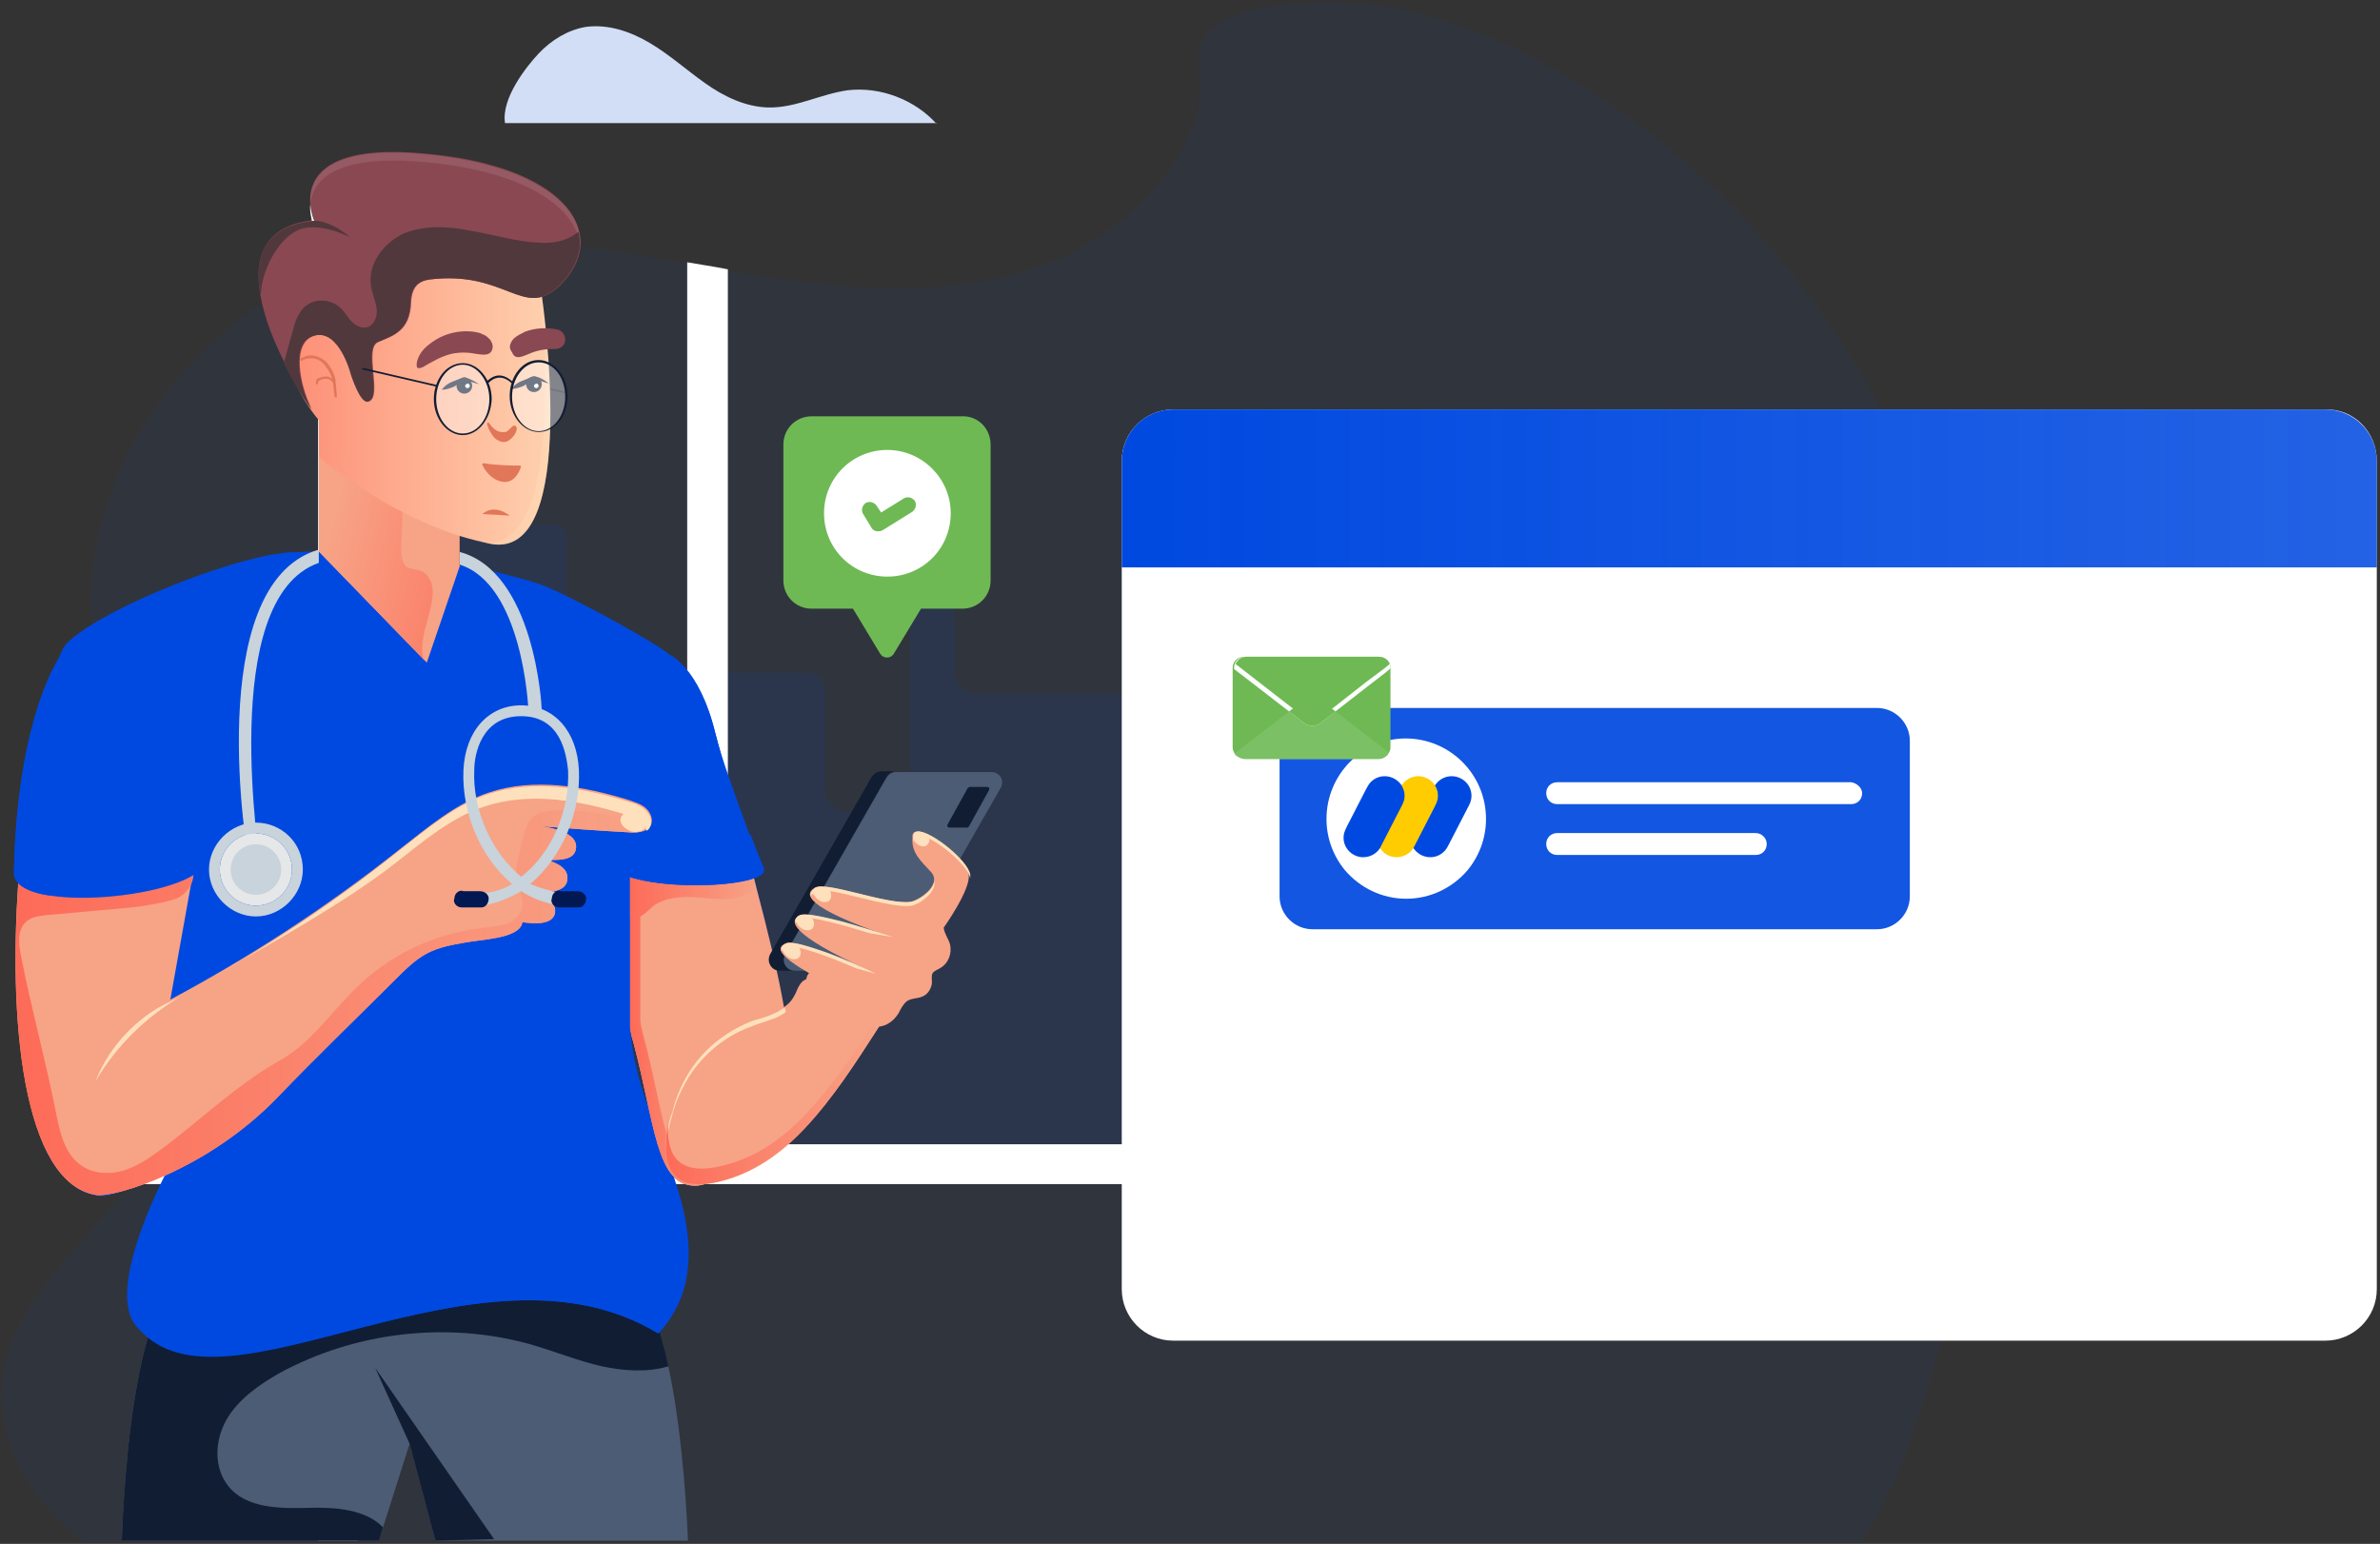 <svg width="558" height="362" viewBox="0 0 558 362" fill="none" xmlns="http://www.w3.org/2000/svg">
<rect x="0" y="0" width="558" height="362" fill="#333333" stroke="none"/>
<path d="M469.3 227.417C469.3 227.967 469.3 228.517 469.117 229.25C468.567 242.267 467.1 255.283 465.083 268.117C464.9 269.4 464.717 270.5 464.533 271.783C464.533 272.333 464.35 272.883 464.167 273.617C463.983 274.9 463.617 276.367 463.433 277.65C461.05 290.667 458.117 303.5 454.633 316.15C454.45 316.7 454.267 317.25 454.083 317.983C453.717 319.45 453.167 321.1 452.8 322.567C449.317 334.667 444.917 347.133 438.5 358.133C437.95 359.233 437.217 360.333 436.483 361.433H19.4C18.117 360.333 16.65 359.233 15.55 358.133C8.4 351.533 2.9 343.283 1.067 334.3C0.333 331 0.15 327.7 0.517 324.4C0.7 323.117 0.883 321.833 1.067 320.55C4.55 304.05 19.4 291.767 30.583 277.65C32.967 274.533 35.35 271.417 37.183 268.3C38.1 266.833 38.833 265.367 39.567 263.717C44.7 252.9 45.433 241.167 43.967 229.433C43.6 226.5 43.05 223.567 42.5 220.817C41.4 215.317 39.75 210 38.1 204.683C36.633 200.1 34.8 195.333 33.15 190.75C27.833 176.267 22.333 161.6 21.417 146.383C18.667 106.233 50.75 66.633 92.55 58.383C117.3 53.433 142.783 58.567 167.533 62.967C192.283 67.367 218.5 70.667 242.333 62.967C260.117 57.1 276.25 42.8 280.833 25.933C282.117 21.533 280.1 12.917 281.933 9.433C287.067 0.267 309.8 0.083 318.783 0.817C331.8 1.917 344.633 6.133 356 11.817C406.05 36.567 442.717 84.233 458.85 139.05C459.033 139.6 459.217 140.15 459.4 140.883C459.767 141.983 460.133 143.267 460.317 144.367C460.867 146.2 461.233 147.85 461.6 149.683C464.35 160.867 466.183 172.05 467.467 183.417C467.467 183.967 467.65 184.517 467.65 185.25C469.667 199 470.033 213.3 469.3 227.417Z" fill="#0049E0" fill-opacity="0.06"/>
<path d="M132.7 92.3L115.65 88.267V87.9L132.883 91.933L132.7 92.3Z" fill="#111D33"/>
<path d="M42.683 220.633C43.233 223.567 43.783 226.5 44.15 229.25C45.617 240.983 44.7 252.717 39.75 263.533C39.017 265.183 38.1 266.65 37.367 268.117H465.267C467.283 255.283 468.75 242.267 469.483 229.25C469.483 228.7 469.483 228.15 469.667 227.417C470.217 213.117 470.033 199 468.567 184.883C468.567 184.333 468.383 183.783 468.383 183.05C467.283 171.683 465.267 160.5 462.517 149.317C462.15 147.483 461.6 145.833 461.233 144H438.317C436.85 144 435.567 145.283 435.567 146.75V195.7C435.567 198.633 433.183 201.017 430.25 201.017H406.6C403.667 201.017 401.283 198.633 401.283 195.7V136.85C401.283 135.383 400 134.1 398.533 134.1H388.817C387.35 134.1 386.067 135.383 386.067 136.85V178.833C386.067 181.767 383.683 184.15 380.75 184.15H338.217C335.283 184.15 332.9 181.767 332.9 178.833V127.5C332.9 126.033 331.617 124.75 330.15 124.75H270.75C269.283 124.75 268 126.033 268 127.5V157.383C268 160.317 265.617 162.7 262.683 162.7H229.133C226.2 162.7 223.817 160.317 223.817 157.383V128.417C223.817 126.95 222.533 125.667 221.067 125.667H216.117C214.65 125.667 213.367 126.95 213.367 128.417V185.067C213.367 188 210.983 190.383 208.05 190.383H198.7C195.767 190.383 193.383 188 193.383 185.067V161.783C193.383 159.583 191.55 157.75 189.35 157.75H162.767C160.567 157.75 158.733 159.583 158.733 161.783V194.05C158.733 196.983 156.35 199.367 153.417 199.367H138.2C135.267 199.367 132.883 196.983 132.883 194.05V125.85C132.883 124.383 131.6 123.1 130.133 123.1H93.467C92 123.1 90.717 124.383 90.717 125.85V184.883C90.717 187.817 88.333 190.2 85.4 190.2H33.333C34.983 194.783 36.633 199.367 38.283 204.133C39.933 209.633 41.4 215.133 42.683 220.633Z" fill="#0049E0" fill-opacity="0.1"/>
<path d="M232.25 104.217V136.117C232.25 139.783 229.317 142.717 225.65 142.717H215.933L209.517 153.35C208.783 154.45 207.133 154.45 206.4 153.35L199.983 142.717H190.267C186.6 142.717 183.667 139.783 183.667 136.117V104.217C183.667 100.55 186.6 97.617 190.267 97.617H225.467C229.317 97.433 232.25 100.55 232.25 104.217Z" fill="#6EB954"/>
<path d="M83.933 60.4V361.25H74.583V63.883C77.517 62.6 80.633 61.5 83.933 60.4ZM170.65 272.7V63.15C169.733 62.967 168.817 62.783 167.717 62.6C165.517 62.233 163.317 61.867 161.117 61.5V272.7H170.65Z" fill="white"/>
<path d="M465.083 268.117C464.9 269.4 464.717 270.5 464.533 271.783C464.533 272.333 464.35 272.883 464.167 273.617C463.983 274.9 463.617 276.367 463.433 277.65H30.583C32.967 274.533 35.35 271.417 37.183 268.3H465.083V268.117Z" fill="white"/>
<path d="M219.6 29.05C214.467 23.367 206.4 20.25 198.7 21.167C192.283 22.083 186.417 25.383 180 25.2C174.683 25.017 169.733 22.633 165.333 19.517C160.933 16.4 157.083 12.917 152.5 10.167C147.917 7.417 142.6 5.583 137.283 6.317C133.067 7.05 129.217 9.433 126.283 12.55C123.533 15.483 117.483 23 118.4 28.867H219.6V29.05Z" fill="#D2DEF5"/>
<path d="M153.233 206.517C153.05 206.883 152.867 207.25 153.05 207.433C153.233 207.617 153.6 207.8 153.783 207.8C154.7 207.983 155.617 207.983 156.35 207.433C156.9 207.067 157.083 206.517 157.083 205.783C157.083 205.233 157.083 204.5 157.083 203.95C157.083 203.4 156.9 202.85 156.35 202.667C155.8 202.483 155.067 203.217 154.7 203.583C154.15 204.683 153.6 205.6 153.233 206.517Z" fill="#FEE1BC"/>
<path d="M285.967 104.583C285.967 104.95 285.783 105.133 285.417 105.133C283.217 105.133 281.383 106.967 281.383 109.167C281.383 109.533 281.2 109.717 280.833 109.717C280.467 109.717 280.283 109.533 280.283 109.167C280.283 108.067 279.917 106.967 279 106.233C278.267 105.5 277.167 104.95 276.067 104.95C275.7 104.95 275.517 104.767 275.517 104.4C275.517 104.033 275.7 103.85 276.067 103.85C277.167 103.85 278.267 103.483 279 102.567C279.733 101.833 280.283 100.733 280.283 99.633C280.283 99.267 280.467 99.083 280.833 99.083C281.2 99.083 281.383 99.267 281.383 99.633C281.383 100.733 281.75 101.833 282.667 102.567C283.4 103.3 284.5 103.85 285.6 103.85C285.6 104.033 285.967 104.217 285.967 104.583Z" fill="#0049E0"/>
<path d="M444 120.717C444 120.9 443.817 121.267 443.45 121.267C441.434 121.267 439.784 122.917 439.784 124.933C439.784 125.117 439.6 125.483 439.233 125.483C439.05 125.483 438.683 125.3 438.683 124.933C438.683 124.017 438.317 123.1 437.583 122.367C436.85 121.633 435.933 121.267 435.017 121.267C434.833 121.267 434.467 121.083 434.467 120.717C434.467 120.533 434.65 120.167 435.017 120.167C435.933 120.167 436.85 119.8 437.583 119.067C438.317 118.333 438.683 117.417 438.683 116.5C438.683 116.317 438.867 115.95 439.233 115.95C439.417 115.95 439.784 116.133 439.784 116.5C439.784 117.417 440.15 118.333 440.883 119.067C441.617 119.8 442.534 120.167 443.45 120.167C443.634 120.167 444 120.533 444 120.717Z" fill="#FFD475"/>
<path d="M161.3 361.25H102.083C99.15 350.067 96.033 338.517 96.033 338.517L89.8 358.133L88.883 361.25H28.567C28.75 354.65 29.3 347.133 30.033 339.617C31.867 322.75 35.167 305.7 41.767 299.833C62.117 281.317 127.567 281.317 147.917 299.833C151.95 303.5 154.7 311.2 156.717 320.55C159.467 333.2 160.75 348.967 161.3 361.25Z" fill="#4C5C75"/>
<path d="M156.717 320.367C151.767 321.833 146.267 321.467 141.133 320.367C135.45 319.083 130.133 316.883 124.45 315.233C104.833 309.733 83.2 312.3 65.417 322.017C60.65 324.767 55.883 328.067 53.133 332.833C50.383 337.6 50.017 344.017 53.5 348.417C57.717 353.733 65.6 353.733 72.567 353.55C78.617 353.367 85.767 353.917 89.8 358.133L88.883 361.25H28.567C28.75 354.65 29.3 347.133 30.033 339.617C31.867 322.75 35.167 305.7 41.767 299.833C62.117 281.317 127.567 281.317 147.917 299.833C151.95 303.317 154.7 311.017 156.717 320.367Z" fill="#111D33"/>
<path d="M189.533 228.333C187.883 230.533 190.267 234.933 194.85 238.417C199.433 241.9 204.383 243 206.033 240.8C207.683 238.6 205.3 234.2 200.717 230.717C196.133 227.233 191.183 226.317 189.533 228.333Z" fill="#F7A386"/>
<path d="M184.767 242.633C181.833 221.917 172.3 189.65 167.717 171.867C163.867 156.1 156.717 153.35 156.717 153.35C156.717 152.617 134.717 139.967 126.65 137.033C124.083 136.117 121.15 135.383 117.667 134.467C116.75 134.283 115.65 133.917 114.55 133.733C113.817 133.55 113.083 133.367 112.35 133.367C98.05 130.617 80.083 128.783 69.267 129.517C68.9 129.517 68.717 129.517 68.35 129.517C67.983 129.517 67.8 129.517 67.433 129.517C66.333 129.7 64.867 129.883 63.583 130.067C48.183 133 22.517 143.817 15.55 150.967C8.583 158.3 -6.083 259.133 16.467 277.283C18.117 278.75 20.133 279.667 22.333 279.85C26.917 280.583 39.75 273.433 39.75 273.433C39.75 273.433 24.35 301.85 31.867 310.833C52.217 335.033 111.983 287 154.333 312.667C158.367 308.083 160.383 303.5 161.117 298.55C162.217 291.217 160.567 283.7 158 276C159.283 277.283 160.933 278.017 162.95 278.017C173.217 277.833 186.233 252.9 184.767 242.633ZM147.733 240.983C147.917 242.267 148.1 243.367 148.467 244.283C149.933 249.783 151.033 255.1 151.95 259.683C149.75 253.267 148.1 247.033 147.733 240.983Z" fill="#0049E0"/>
<path d="M14.083 204.683C16.283 180.3 20.867 159.033 23.983 155.733C31.5 147.85 62.483 135.383 76.783 134.1C78.433 133.917 80.267 133.917 82.1 133.917V129.517C76.967 129.333 72.383 129.333 68.717 129.517C54.6 130.617 23.617 143.267 15.917 151.15C12.617 154.633 7.667 178.283 5.65 204.5H14.083V204.683ZM161.117 298.55C160.383 303.5 158.367 308.267 154.333 312.667C112.167 287 52.217 335.033 32.417 311.383C24.9 302.217 40.3 273.983 40.3 273.983C40.3 273.983 27.467 281.133 22.883 280.4C20.683 280.033 18.667 279.117 17.017 277.833C17.567 277.1 18.117 276.367 18.667 275.633C23.433 269.4 28.75 263.533 32.233 256.567C35.717 249.417 36.633 241.533 37.367 233.833H54.967C54.967 235.667 54.783 237.5 54.783 239.333C54.6 244.1 54.05 248.867 53.5 253.633C53.133 256.567 53.133 265.733 50.933 267.75L74.95 244.467C82.1 237.683 89.25 230.717 97.683 225.583C106.117 220.45 105.383 215.867 115.1 217.15C94.567 236.033 84.85 256.2 64.317 274.9C57.533 281.133 50.567 287.55 47.45 296.167C46.533 298.55 45.983 301.3 46.533 303.867C47.083 306.433 48.733 308.817 51.3 309.55C53.133 310.1 54.967 309.733 56.8 309.367C77.15 305.7 97.317 302.033 117.667 298.367C109.417 292.133 104.283 282.233 103.917 271.967C107.767 278.2 111.617 284.433 117.3 288.833C122.983 293.233 131.05 295.25 137.65 292.133C139.667 291.033 141.5 289.567 143.883 289.2C147 288.65 149.933 290.3 152.5 291.767C155.25 293.967 158.183 296.167 161.117 298.55Z" fill="#0049E0"/>
<path d="M147.733 203.767V240.983C147.917 242.267 148.1 243.183 148.467 244.283C153.6 263.533 153.783 278.017 162.95 278.017C173.4 278.017 186.417 253.083 184.95 242.817C184.767 241.167 184.4 239.333 184.033 237.5C184.033 237.133 183.85 236.767 183.85 236.4C182.383 227.967 180 218.25 177.433 208.533C177.067 207.067 176.7 205.417 176.15 203.95H147.733V203.767Z" fill="#F7A386"/>
<path d="M147.733 203.767V215.317C148.1 215.317 148.65 215.317 149.017 215.317C150.667 214.95 151.95 213.483 153.233 212.383C155.8 210.55 159.283 210.183 162.583 210.367C165.883 210.55 169 211.1 172.3 210.55C174.133 210.183 175.967 209.45 177.25 208.35C176.883 206.883 176.517 205.233 175.967 203.767H147.733Z" fill="url(#paint0_linear_1234_16372)"/>
<path d="M147.733 203.767V240.983C147.917 242.267 148.1 243.183 148.467 244.283C153.6 263.533 153.783 278.017 162.95 278.017C164.783 278.017 166.8 277.283 168.633 275.817C167.533 276.367 166.433 276.55 165.333 276.55C156.167 276.55 155.983 262.067 150.85 242.817C150.667 241.9 150.3 240.8 150.117 239.517V203.767H147.733Z" fill="url(#paint1_linear_1234_16372)"/>
<path d="M142.417 202.85C142.05 202.483 141.683 202.117 141.317 201.567C132.517 188.733 139.85 143.45 139.85 143.45C148.283 147.85 156.717 152.983 156.717 153.533C156.717 153.533 163.867 156.467 167.717 172.05C169 177.367 173.033 188.367 175.783 195.883C177.25 199.733 178.533 202.85 178.9 203.767C181.1 208.167 149.2 209.817 142.417 202.85Z" fill="#0049E0"/>
<path d="M206.033 240.8C200.717 249.05 195.4 257.483 188.617 264.633C183.667 269.95 177.617 274.533 170.467 276.55C151.217 282.417 156.533 263.717 157.267 260.783C158.183 256.933 159.833 253.45 162.033 250.15C165.517 245.2 170.467 241.35 176.15 239.333C177.983 238.6 180 238.05 181.833 237.317C183.667 236.4 185.317 235.3 186.233 233.467C186.783 232.55 186.967 231.633 187.517 230.9C188.067 229.983 188.983 229.433 189.9 229.433C191 229.617 191.917 230.717 192.467 231.633C195.033 235.117 200.9 240.617 206.033 240.8Z" fill="#F7A386"/>
<path d="M156.167 269.583C156.35 266.283 157.083 263.167 157.45 262.067C158.367 258.217 160.017 254.733 162.217 251.433C165.7 246.483 170.65 242.633 176.333 240.617C178.167 239.883 180.183 239.333 182.017 238.6C182.75 238.233 183.483 237.867 184.217 237.317C184.217 236.95 184.033 236.583 184.033 236.217C183.483 236.583 182.75 236.95 182.2 237.317C180.367 238.233 178.533 238.783 176.517 239.333C170.833 241.533 165.883 245.2 162.4 250.15C160.2 253.267 158.55 256.933 157.633 260.783C157.083 262.067 155.983 265.917 156.167 269.583Z" fill="#FEE1BC"/>
<path d="M170.467 276.55C177.433 274.35 183.483 269.95 188.617 264.633C195.217 257.483 200.717 249.05 206.033 240.8C205.483 240.8 204.933 240.617 204.383 240.617C199.8 247.767 195.033 254.733 189.167 260.967C184.217 266.283 178.167 270.867 171.017 272.883C157.817 276.917 156.167 269.4 156.717 263.167C155.617 269.033 154.15 281.5 170.467 276.55Z" fill="url(#paint2_linear_1234_16372)"/>
<path d="M207.867 182.317L184.033 223.933C183.117 225.583 184.217 227.6 186.233 227.6H208.6C209.517 227.6 210.25 227.05 210.8 226.317L234.633 184.7C235.55 183.05 234.45 181.033 232.433 181.033H210.067C209.15 181.033 208.417 181.583 207.867 182.317Z" fill="#4C5C75"/>
<path d="M182.75 227.6H186.233C184.4 227.6 183.117 225.583 184.033 223.75L207.867 182.133C208.233 181.4 209.15 180.85 210.067 180.85H206.583C205.667 180.85 204.933 181.4 204.383 182.133L180.55 223.75C179.633 225.583 180.917 227.6 182.75 227.6Z" fill="#111D33"/>
<path d="M200.9 234.017C200.9 234.017 200.533 239.517 205.117 240.8C207.317 240.8 209.15 239.883 210.617 237.683C211.167 236.583 211.717 235.483 212.633 234.75C213.733 234.017 215.017 234.2 216.3 233.65C217.583 233.1 218.317 231.817 218.5 230.533C218.5 229.617 218.317 228.7 218.683 228.15C219.05 227.6 219.783 227.417 220.333 227.05C222.35 225.95 223.267 223.567 222.717 221.367C222.35 220.083 221.433 218.983 221.25 217.517C221.25 217.517 227.667 208.533 227.117 205.05C226.75 202.483 221.25 197.533 217.4 195.7C216.483 195.333 215.75 194.967 215.2 194.967C214.467 194.967 214.1 195.15 213.917 195.883C213.917 196.067 213.917 196.433 213.917 196.617C213.733 199.917 215.75 201.75 218.317 204.5C220.883 207.433 215.567 211.1 213.367 211.467C207.683 212.2 193.567 206.517 191 208.167C188.433 209.633 188.8 212.75 208.417 219.533C204.383 218.25 189.717 213.483 187.517 214.583C184.95 215.867 184.95 218.983 203.833 227.6C199.983 225.95 186.6 220.083 184.217 221.183C181.467 222.467 182.017 224.85 200.9 234.017Z" fill="#F7A386"/>
<path d="M218.5 229.983C218.5 230.167 218.5 230.533 218.5 230.717C218.5 230.35 218.5 230.167 218.5 229.983ZM215.567 195.883C218.683 196.067 226.933 202.667 227.483 205.967C227.483 205.6 227.483 205.417 227.483 205.05C226.933 201.75 218.683 195.15 215.567 194.967C214.833 194.967 214.467 195.15 214.283 195.883C214.1 196.433 214.1 196.983 214.283 197.533C214.283 197.35 214.283 196.983 214.283 196.8C214.283 196.25 214.833 195.883 215.567 195.883ZM213.55 212.383C215.383 212.2 219.6 209.267 219.05 206.7C218.683 209.083 215.017 211.283 213.55 211.467C207.867 212.2 193.75 206.517 191.183 208.167C190.45 208.717 189.9 209.267 190.083 210.183C190.267 209.817 190.633 209.45 191.183 209.083C193.75 207.433 208.05 213.117 213.55 212.383ZM187.7 214.583C188.8 214.033 193.017 214.95 197.417 216.05C199.433 216.6 206.767 218.8 209.333 219.717L203.833 218.8C197.967 216.967 189.533 214.583 187.7 215.317C187.15 215.5 186.783 215.867 186.6 216.417C186.233 215.5 186.783 214.95 187.7 214.583ZM184.4 221.183C185.683 220.633 189.717 221.917 193.933 223.383C196.5 224.3 203.1 227.05 205.3 228.333L200.717 227.05C195.217 224.667 186.233 221.183 184.4 222.1C183.85 222.283 183.483 222.65 183.3 223.017C182.933 222.1 183.483 221.55 184.4 221.183Z" fill="#FEE1BC"/>
<path d="M114.733 133.917L103 168.567L94.2 159.583L67.617 129.7C67.983 129.7 68.35 129.7 68.533 129.7C68.9 129.7 69.083 129.7 69.45 129.7C80.267 128.967 98.233 130.8 112.533 133.55C113.45 133.55 114 133.733 114.733 133.917Z" fill="#0049E0"/>
<path d="M107.767 90.833V132.817L100.067 155.367L99.333 154.633L74.767 129.333V90.833H107.767Z" fill="#F7A386"/>
<path d="M99.333 154.633L74.767 129.333V90.833C74.767 90.833 74.95 90.833 74.95 90.65C77.333 89.183 80.267 88.817 82.833 89.367C83.933 89.55 84.85 90.1 85.767 90.65C88.517 92.3 90.167 95.233 90.9 98.35C92.367 104.033 93.65 109.533 94.2 115.217C94.383 118.7 94.383 122 94.2 125.483C94.017 127.683 93.833 129.883 94.567 131.9C95.3 133.917 98.05 133 99.7 134.467C104.65 139.233 97.317 148.217 99.333 154.633Z" fill="url(#paint3_linear_1234_16372)"/>
<path d="M114.917 127.5C112.533 126.95 110.15 126.4 107.767 125.667C95.117 121.633 84.3 114.483 78.8 110.267C76.233 108.433 74.767 107.15 74.767 107.15V98.533C74.767 98.533 70.733 93.95 69.083 89C67.8 84.967 68.167 80.75 73.85 78.55L76.233 59.667C98.417 58.75 119.317 58.933 127.017 69.2C127.017 69.383 136.367 131.717 114.917 127.5Z" fill="url(#paint4_linear_1234_16372)"/>
<path d="M61.017 69.017C61.933 74.517 64.317 80.383 66.883 85.333C69.817 91.383 72.933 95.783 73.117 95.967C70.183 90.1 68.35 80.383 73.667 78.733C79.717 76.9 82.467 87.9 82.467 87.9C82.467 87.9 84.667 94.867 86.5 94.133C89.8 93.033 85.217 81.667 88.7 80.2C92.183 78.733 96.217 77.633 96.4 70.85C96.583 67.183 98.233 65.9 100.8 65.533C118.767 63.333 122.8 74.883 131.05 67.183C135.083 63.333 136.917 58.75 135.817 54.35C133.983 46.1 122.433 38.033 99.7 36.017C65.417 32.717 73.483 51.233 73.667 51.6C61.75 52.883 59.55 60.4 61.017 69.017Z" fill="#8A4852"/>
<path opacity="0.1" d="M136 58.017C136 57.467 135.817 56.917 135.817 56.367C133.983 48.117 122.433 40.05 99.7 38.033C77.883 36.017 73.3 42.617 72.75 47.933C72.383 42.617 75.317 33.817 99.7 36.2C122.433 38.4 133.983 46.283 135.817 54.533C136 55.817 136.183 56.917 136 58.017Z" fill="white"/>
<path d="M73.667 51.783C73.483 51.783 73.3 51.783 73.117 51.783C72.933 50.683 72.567 49.4 72.75 47.933C72.933 50.133 73.667 51.783 73.667 51.783Z" fill="white"/>
<path opacity="0.3" d="M114.917 127.5C112.9 127.133 110.883 126.583 108.867 126.033C110.15 126.4 111.433 126.583 112.717 126.95C133.617 130.983 126.833 69.383 126.833 69.383C126.833 69.383 136.367 131.717 114.917 127.5Z" fill="#FEE1BC"/>
<path d="M105.933 82.95C103.55 83.5 101.35 84.783 99.15 86.067C98.783 86.25 98.233 86.433 97.867 86.25C97.683 86.067 97.683 85.7 97.683 85.333C97.867 83.5 99.15 81.85 100.617 80.75C103.55 78.367 107.4 77.267 111.25 77.817C111.983 78 112.533 78 113.083 78.367C113.817 78.55 114.367 79.1 114.917 79.65C115.283 80.2 115.65 80.933 115.467 81.667C115.1 83.683 112.9 83.133 111.433 82.95C109.6 82.583 107.767 82.583 105.933 82.95ZM119.867 80.2C120.233 79.467 120.783 79.1 121.333 78.733C121.883 78.367 122.433 78.183 122.983 77.817C125.367 76.9 128.117 76.717 130.683 77.267C131.783 77.45 132.517 78.55 132.517 79.65C132.517 80.933 131.417 81.85 130.133 81.85C129.95 81.85 129.583 81.85 129.4 81.85C127.567 81.85 125.733 82.217 124.083 82.95C122.617 83.5 120.783 84.6 120.05 82.583C119.317 81.667 119.5 80.933 119.867 80.2Z" fill="#8A4852"/>
<path d="M121.883 109.167C120.6 109.167 116.567 109.167 113.45 108.617C113.267 108.617 112.9 108.8 113.083 108.983C113.633 110.267 115.467 113.017 118.583 113.017C120.783 112.833 121.7 110.633 122.067 109.717C122.25 109.533 122.067 109.167 121.883 109.167ZM114.55 99.083C114.367 98.9 114.183 99.267 114.183 99.45C114.55 100.733 115.283 102.017 116.017 102.75C117.117 103.667 118.4 104.033 119.5 103.117C120.783 102.2 121.7 100.367 120.783 99.817C120.233 99.45 119.317 101.1 118.583 101.283C116.017 101.65 115.1 99.633 114.55 99.083ZM119.5 120.9C119.5 120.9 116.017 117.967 113.083 120.533L119.5 120.9ZM78.617 88.817C78.25 87.35 77.517 86.067 76.6 84.967C75.5 83.867 74.033 83.317 72.75 83.317C72.017 83.317 71.283 83.683 70.55 84.05C70.367 84.05 70.367 84.233 70.367 84.417C70.367 84.6 70.55 84.6 70.733 84.6C71.283 84.233 72.017 84.05 72.567 84.05C73.85 83.867 75.133 84.417 76.05 85.517C76.783 86.433 77.517 87.533 77.883 88.817C77.517 88.633 77.15 88.267 76.783 88.267C76.417 88.267 75.867 88.267 75.317 88.45C75.133 88.45 74.767 88.633 74.4 88.817C74.033 89.183 74.033 89.55 74.033 89.917C74.033 90.1 74.217 90.1 74.4 90.1C74.583 90.1 74.583 89.917 74.583 89.733C74.583 89.55 74.583 89.367 74.767 89.367C74.95 89.183 75.133 89.183 75.317 89C75.867 88.817 76.233 88.817 76.6 88.817C77.15 88.817 77.7 89.183 78.067 89.733C78.25 90.833 78.25 91.75 78.433 92.85C78.433 93.033 78.617 93.217 78.8 93.217C78.983 93.217 78.983 93.033 78.983 92.85" fill="#E27659"/>
<path d="M107.033 90.467C107.033 91.383 107.767 92.3 108.867 92.3C109.783 92.3 110.7 91.567 110.7 90.467C110.7 89.55 109.967 88.633 108.867 88.633C107.767 88.633 107.033 89.367 107.033 90.467Z" fill="#111D33"/>
<path d="M112.35 90.1C111.067 89.733 109.967 89.367 108.683 89H109.05C108.133 89.55 107.4 90.1 106.483 90.65C105.567 91.017 104.65 91.383 103.55 91.383C104.283 90.467 105.017 89.917 105.933 89.55C106.85 89.183 107.767 88.817 108.683 88.45C108.867 88.45 108.867 88.45 109.05 88.45C110.15 88.817 111.25 89.367 112.35 90.1C112.533 90.1 112.533 89.917 112.35 90.1ZM123.35 90.1C123.35 91.017 124.083 91.933 125.183 91.933C126.1 91.933 127.017 91.2 127.017 90.1C127.017 89.183 126.283 88.267 125.183 88.267C124.083 88.267 123.35 89.183 123.35 90.1Z" fill="#111D33"/>
<path d="M125.183 90.467C125.183 90.65 125.367 91.017 125.733 91.017C125.917 91.017 126.283 90.833 126.283 90.467C126.283 90.283 126.1 89.917 125.733 89.917C125.367 90.1 125.183 90.283 125.183 90.467ZM109.05 90.467C109.05 90.65 109.233 91.017 109.6 91.017C109.783 91.017 110.15 90.833 110.15 90.467C110.15 90.283 109.967 89.917 109.6 89.917C109.233 90.1 109.05 90.283 109.05 90.467Z" fill="#FCFCFC"/>
<path d="M128.667 89.917C127.383 89.55 126.283 89.183 125 88.817H125.367C124.45 89.367 123.717 89.917 122.8 90.467C121.883 90.833 120.967 91.2 119.867 91.2C120.6 90.283 121.333 89.733 122.25 89.367C123.167 89 124.083 88.633 125 88.267C125.183 88.267 125.183 88.267 125.367 88.267C126.65 88.45 127.75 89.183 128.667 89.917C128.85 89.733 128.85 89.733 128.667 89.917C128.85 89.917 128.85 89.917 128.667 89.917Z" fill="#111D33"/>
<path d="M72.933 95.967C70 90.1 68.167 80.383 73.483 78.733C79.533 76.9 82.283 87.9 82.283 87.9C82.283 87.9 84.483 94.867 86.317 94.133C89.617 93.033 85.033 81.667 88.517 80.2C92 78.733 96.033 77.633 96.217 70.85C96.4 67.183 98.05 65.9 100.617 65.533C118.583 63.333 122.617 74.883 130.867 67.183C134.9 63.333 136.733 58.75 135.633 54.35C135.45 54.533 135.083 54.717 134.9 54.9C132.517 56.55 129.583 57.1 126.65 56.917C121.333 56.733 116.017 55.083 110.7 54.167C105.383 53.067 99.7 52.7 94.75 54.717C89.8 56.917 85.95 62.233 87.05 67.55C87.417 69.2 88.15 70.85 88.333 72.5C88.517 74.15 87.783 76.167 86.133 76.717C84.667 77.083 83.383 76.35 82.283 75.25C81.367 74.15 80.633 72.867 79.533 71.95C77.333 70.117 73.85 69.933 71.65 71.767C69.817 73.233 69.083 75.8 68.533 78C67.8 80.383 67.25 82.767 66.517 85.15C69.633 91.383 72.75 95.783 72.933 95.967ZM61.017 69.017C61.017 69.017 61.2 68.833 61.2 68.467C61.383 64.25 64.5 56.733 69.45 54.167C74.217 51.6 81.733 55.45 82.1 55.633C77.333 51.6 73.85 51.783 73.85 51.783C61.75 52.883 59.55 60.4 61.017 69.017Z" fill="#51383C"/>
<path d="M123.9 201.383C124.083 201.383 125.733 201.75 127.567 201.933C125.917 201.567 124.267 201.383 123.9 201.383Z" fill="#F7A386"/>
<path d="M214.1 196.617C214.283 196.8 214.283 197.167 214.467 197.35C215.383 198.45 216.667 198.817 217.4 198.083C217.95 197.533 218.133 196.617 217.583 195.7C216.667 195.333 215.933 194.967 215.383 194.967C214.65 194.967 214.283 195.15 214.1 195.883C214.283 196.25 214.1 196.433 214.1 196.617ZM190.633 209.633C190.817 209.817 191 210.183 191.183 210.367C192.1 211.467 193.383 211.833 194.3 211.283C195.033 210.733 195.033 209.633 194.483 208.717C193.567 208.35 192.65 207.983 192.1 207.983C191.367 207.983 190.817 208.167 190.817 208.9C190.633 209.267 190.633 209.45 190.633 209.633ZM186.6 216.05C186.783 216.233 186.967 216.783 187.15 216.967C188.067 218.067 189.35 218.433 190.267 217.883C191 217.333 191 216.233 190.45 215.317C189.533 214.95 188.617 214.583 188.067 214.583C187.333 214.583 186.783 214.767 186.783 215.5C186.783 215.867 186.6 215.867 186.6 216.05ZM183.483 222.833C183.667 223.017 183.85 223.567 184.033 223.75C184.95 224.85 186.233 225.217 187.15 224.667C187.883 224.117 187.883 223.017 187.333 222.1C186.417 221.733 185.5 221.367 184.95 221.367C184.217 221.367 183.667 221.55 183.667 222.283C183.667 222.467 183.483 222.65 183.483 222.833Z" fill="#FEE1BC"/>
<path d="M226.933 184.7L222.167 193.317C221.983 193.683 222.167 194.05 222.533 194.05H226.75C226.933 194.05 227.117 193.867 227.117 193.867L231.883 185.25C232.067 184.883 231.883 184.517 231.517 184.517H227.3C227.3 184.517 227.117 184.7 226.933 184.7Z" fill="#111D33"/>
<path d="M22.7 280.217C26.733 280.767 48.55 274.533 65.233 257.117C74.217 247.767 83.567 238.783 92.733 229.617C94.933 227.417 97.317 225.033 100.067 223.567C102.817 222.1 105.933 221.55 109.05 221C112.9 220.267 120.783 220.083 122.25 216.967C122.433 216.6 122.433 216.6 122.433 216.233C125.183 216.6 129.583 216.967 130.133 214.033C130.5 210.917 126.65 209.633 124.267 208.9C127.017 209.267 131.967 209.633 132.883 206.883C133.8 203.767 130.683 202.3 127.933 201.567C126.1 201.383 124.45 201.017 124.267 201.017C124.45 201.017 126.1 201.2 127.933 201.567C130.683 201.75 134.167 201.75 134.9 199.55C136.367 194.967 128.117 193.867 126.283 193.683C133.25 194.233 140.4 194.783 147.367 195.15C149.2 195.333 151.4 195.15 152.5 193.683C153.233 192.4 152.683 190.75 151.583 189.65C150.483 188.55 149.017 188.183 147.55 187.633C136.917 184.333 125.183 182.317 114.733 185.8C106.85 188.367 100.25 194.05 93.65 199.183C76.783 212.567 58.817 224.3 39.933 234.383L45.617 202.667L4.55 203.4C1.617 238.6 5.283 277.65 22.7 280.217Z" fill="#F7A386"/>
<path d="M22.7 280.217C26.733 280.767 48.55 274.533 65.233 257.117C74.217 247.767 83.567 238.783 92.733 229.617C94.933 227.417 97.317 225.033 100.067 223.567C102.817 222.1 105.933 221.55 109.05 221C112.9 220.267 120.783 220.083 122.25 216.967C122.433 216.6 122.433 216.6 122.433 216.233C125.183 216.6 129.583 216.967 130.133 214.033C130.5 210.917 126.65 209.633 124.267 208.9C127.017 209.267 131.967 209.633 132.883 206.883C133.8 203.767 130.683 202.3 127.933 201.567C130.683 201.75 134.167 201.75 134.9 199.55C136.367 194.967 128.117 193.867 126.283 193.683C133.25 194.233 140.4 194.783 147.367 195.15C149.2 195.333 151.4 195.15 152.5 193.683C145.717 191.3 138.567 190.017 131.417 190.017C128.667 190.017 125.55 190.2 124.083 192.583C123.533 193.5 123.167 194.417 122.983 195.333C122.617 196.617 122.25 197.9 122.067 199C121.517 201.383 120.783 203.767 121.15 206.15C121.517 208.533 122.983 210.733 122.433 213.117C121.883 214.767 120.417 216.05 118.767 216.6C117.117 217.15 115.283 217.333 113.633 217.517C103 218.617 92.55 223.2 84.667 230.533C78.067 236.583 73.117 244.65 65.233 248.867C55.883 254.183 48 261.7 39.383 268.3C36.45 270.5 33.333 272.883 29.85 274.167C26.367 275.45 22.15 275.45 19.033 273.25C15.183 270.683 14.083 265.55 13.167 261.15C10.783 248.867 7.3 236.4 4.917 224.117C4.367 221.367 4 217.883 6.2 216.05C7.483 214.95 9.133 214.767 10.783 214.583C16.467 214.033 23.433 213.483 29.117 212.933C31.683 212.75 40.117 211.65 42.317 210.183C44.517 208.717 45.983 205.967 45.067 203.583C45.067 203.4 44.883 203.217 44.883 203.217L4.55 203.95C1.617 238.6 5.283 277.65 22.7 280.217Z" fill="url(#paint5_linear_1234_16372)"/>
<path d="M55.15 226.133C68.533 218.067 81.367 209.267 93.467 199.55C100.067 194.417 106.667 188.733 114.55 186.167C125.183 182.683 136.733 184.7 147.367 188C148.833 188.367 150.3 188.917 151.4 190.017C152.5 191.117 153.05 192.767 152.317 194.05C152.133 194.417 151.95 194.6 151.583 194.783C151.4 194.05 151.033 193.5 150.483 192.95C149.383 191.85 147.917 191.483 146.45 190.933C135.817 187.633 124.083 185.617 113.633 189.1C105.75 191.667 99.15 197.35 92.55 202.483C80.633 211.833 63.4 221.183 50.383 228.883L55.15 226.133Z" fill="#FEE1BC"/>
<path d="M47.45 203.4C41.583 210.917 3.083 214.217 3.267 204.5C4 170.217 12.8 154.633 15.917 151.333C19.95 147.117 30.583 141.617 41.95 137.217C41.767 137.217 57.717 190.017 47.45 203.4Z" fill="#0049E0"/>
<path d="M24.167 155.55C20.867 158.85 12.25 174.433 11.517 208.717C11.517 209.083 11.517 209.633 11.7 210C6.567 209.267 3.083 207.433 3.267 204.5C4 170.217 12.8 154.633 15.917 151.333C19.95 147.117 30.583 141.617 41.95 137.217C41.95 137.217 42.683 139.783 43.783 144C34.983 147.85 27.467 152.067 24.167 155.55Z" fill="#0049E0"/>
<path d="M145.533 191.85C145.167 193.133 146.45 194.417 148.1 194.967C149.75 195.333 151.4 194.6 151.767 193.317C152.133 192.033 150.85 190.75 149.2 190.2C147.55 189.833 145.9 190.567 145.533 191.85ZM39.383 235.117C39.383 235.117 27.833 239.883 22.333 253.633C27.283 245.2 34.067 238.6 42.317 233.65L39.383 235.117Z" fill="#FEE1BC"/>
<path d="M96.034 338.517L87.967 320.733L115.833 360.883L102.083 361.25L96.034 338.517Z" fill="#111D33"/>
<path d="M142.417 202.85C142.05 202.483 141.683 202.117 141.317 201.567C142.417 200.65 144.067 200.283 145.717 199.917C152.317 199 158.917 199.367 165.517 198.633C168.083 198.267 170.467 197.9 172.85 196.983C173.95 196.617 174.867 196.25 175.967 195.7C177.433 199.55 178.717 202.667 179.083 203.583C181.1 208.167 149.2 209.817 142.417 202.85Z" fill="#0049E0"/>
<path d="M367.917 134.65C367.917 136.667 366.267 138.317 364.25 138.317C362.233 138.317 360.583 136.667 360.583 134.65C360.583 132.633 362.233 130.983 364.25 130.983C366.267 130.983 367.917 132.633 367.917 134.65Z" fill="#4C5C75"/>
<path d="M222.9 120.35C222.9 128.6 216.3 135.2 208.05 135.2C199.8 135.2 193.2 128.6 193.2 120.35C193.2 112.1 199.8 105.5 208.05 105.5C216.117 105.5 222.9 112.1 222.9 120.35Z" fill="white"/>
<path d="M205.85 124.567C205.667 124.567 205.483 124.567 205.483 124.567C204.933 124.383 204.567 124.2 204.383 123.833L202.367 120.533C201.817 119.617 202.183 118.517 202.917 117.967C203.833 117.417 204.933 117.783 205.483 118.517L206.583 120.167L211.9 116.867C212.817 116.317 213.917 116.683 214.467 117.417C215.017 118.333 214.65 119.433 213.917 119.983L207.133 124.2C206.583 124.567 206.217 124.567 205.85 124.567Z" fill="#6EB954"/>
<path opacity="0.4" d="M114.917 93.583C114.917 98.167 111.983 101.833 108.5 101.833C104.833 101.833 102.083 98.167 102.083 93.583C102.083 89 104.833 85.333 108.5 85.333C111.983 85.333 114.917 89 114.917 93.583Z" fill="white"/>
<path d="M108.5 102.017C104.833 102.017 101.717 98.167 101.717 93.583C101.717 89 104.65 85.15 108.5 85.15C112.167 85.15 115.283 89 115.283 93.583C115.1 98.167 112.167 102.017 108.5 102.017ZM108.5 85.517C105.017 85.517 102.267 89.183 102.267 93.583C102.267 97.983 105.017 101.65 108.5 101.65C111.983 101.65 114.733 97.983 114.733 93.583C114.733 89.183 111.8 85.517 108.5 85.517Z" fill="#111D33"/>
<path opacity="0.4" d="M132.883 92.85C132.883 97.433 129.95 101.1 126.467 101.1C122.983 101.1 120.05 97.433 120.05 92.85C120.05 88.267 122.983 84.6 126.467 84.6C129.95 84.6 132.883 88.267 132.883 92.85Z" fill="white"/>
<path d="M126.283 101.283C122.617 101.283 119.5 97.433 119.5 92.85C119.5 88.267 122.433 84.417 126.283 84.417C129.95 84.417 133.067 88.267 133.067 92.85C133.067 97.617 130.133 101.283 126.283 101.283ZM126.283 84.967C122.8 84.967 120.05 88.633 120.05 93.033C120.05 97.433 122.8 101.1 126.283 101.1C129.767 101.1 132.517 97.433 132.517 93.033C132.517 88.45 129.767 84.967 126.283 84.967Z" fill="#111D33"/>
<path d="M102.267 90.65L84.85 86.617L85.033 86.25L102.45 90.283L102.267 90.65Z" fill="#111D33"/>
<path d="M120.05 89.917C118.033 88.083 116.2 88.083 114.367 89.917L114 89.55C116.017 87.533 118.033 87.533 120.233 89.55L120.05 89.917Z" fill="#111D33"/>
<path d="M557.25 108.104V302.254C557.25 309.038 551.75 314.354 545.15 314.354H275.1C268.317 314.354 263 308.854 263 302.254V108.104C263 101.321 268.5 96.004 275.1 96.004H545.15C551.933 95.821 557.25 101.321 557.25 108.104Z" fill="white"/>
<path d="M557.25 133.038V108.105C557.25 101.321 551.75 96.004 545.15 96.004H275.1C268.317 96.004 263 101.505 263 108.105V133.038H557.25Z" fill="url(#paint6_linear_1234_16372)"/>
<path d="M447.767 173.7V210.183C447.767 214.4 444.283 217.883 440.067 217.883H307.7C303.483 217.883 300 214.4 300 210.183V173.7C300 169.483 303.483 166 307.7 166H440.067C444.283 166 447.767 169.483 447.767 173.7Z" fill="#1256E2"/>
<path d="M311 192.033C311 196.617 312.65 200.833 315.4 204.133C318.883 208.167 324.017 210.733 329.7 210.733C335.383 210.733 340.517 208.167 344 204.133C346.75 200.833 348.4 196.617 348.4 192.033C348.4 181.583 339.967 173.15 329.517 173.15C319.433 173.15 311 181.583 311 192.033Z" fill="white"/>
<path d="M315.95 192.033C315.95 195.333 317.233 198.45 319.25 200.833C321.817 203.767 325.483 205.783 329.7 205.783C333.917 205.783 337.767 203.95 340.15 200.833C342.167 198.45 343.45 195.333 343.45 191.85C343.45 184.15 337.217 178.1 329.7 178.1C322.183 178.1 315.95 184.333 315.95 192.033Z" fill="white"/>
<path d="M436.584 185.983C436.584 187.45 435.484 188.55 434.017 188.55H365.084C363.617 188.55 362.517 187.45 362.517 185.983C362.517 184.517 363.617 183.417 365.084 183.417H434.017C435.3 183.6 436.584 184.7 436.584 185.983ZM414.217 197.9C414.217 199.367 413.117 200.467 411.65 200.467H365.084C363.617 200.467 362.517 199.367 362.517 197.9C362.517 196.433 363.617 195.333 365.084 195.333H411.65C412.934 195.333 414.217 196.433 414.217 197.9Z" fill="white"/>
<path d="M326 156.703V175.288C326 175.795 325.831 176.132 325.662 176.47C325.493 176.808 325.324 177.146 324.986 177.315C324.479 177.822 323.804 177.991 323.128 177.991H291.872C291.196 177.991 290.521 177.653 290.014 177.315C289.676 177.146 289.507 176.808 289.338 176.47C289.169 176.132 289 175.795 289 175.288V156.703C289 156.365 289 156.027 289.169 155.689C289.507 154.676 290.521 154 291.703 154H323.297C324.479 154 325.324 154.676 325.831 155.689C326 156.027 326 156.365 326 156.703Z" fill="#6EB954"/>
<path d="M326 156.703L324.817 157.717L321.1 160.589L311.977 167.685L309.612 169.543C308.429 170.388 306.909 170.388 305.726 169.543L303.361 167.685L289.338 156.872V156.703C289.338 156.365 289.338 156.027 289.507 155.689C289.845 154.676 290.858 154 292.041 154H323.297C324.479 154 325.324 154.676 325.831 155.689C326 156.027 326 156.365 326 156.703Z" fill="white"/>
<path d="M325.831 176.639C325.662 176.977 325.493 177.315 325.155 177.484C324.648 177.991 323.973 178.16 323.297 178.16H292.041C291.365 178.16 290.689 177.822 290.183 177.484C289.845 177.315 289.676 176.977 289.507 176.639L302.178 166.84L306.402 163.63C307.078 163.123 308.26 163.123 308.936 163.63L313.16 166.84L325.831 176.639Z" fill="white" fill-opacity="0.1"/>
<path d="M313.16 166.84L311.977 167.685L309.612 169.543C308.429 170.388 306.909 170.388 305.726 169.543L303.361 167.685L302.178 166.84L306.402 163.63C307.078 163.123 308.26 163.123 308.936 163.63L313.16 166.84Z" fill="#6EB954"/>
<path d="M325.831 155.689L324.817 156.534L320.087 160.082L311.47 166.84L309.443 168.53C308.429 169.374 307.078 169.374 306.064 168.53L304.037 166.84L289.676 155.689C290.183 154.676 291.027 154 292.21 154H323.297C324.479 154 325.493 154.676 325.831 155.689Z" fill="#6EB954"/>
<path d="M127 166.363C127 165.089 125.214 134.095 107.796 129.425V132.397C122.534 137.067 123.874 165.939 123.874 166.363V167.637H126.553L127 166.363ZM74.749 131.972V129H74.302C47.506 137.492 57.778 200.754 58.671 203.302V205L61.351 204.575L60.904 203.302C61.351 202.877 50.633 140.464 74.749 131.972Z" fill="#C8D3DB"/>
<path d="M131.5 209.385C128.962 208.962 126.423 208.115 124.308 207.269C131.923 200.923 136.154 190.346 135.731 180.615C135.308 171.308 129.808 165.385 122.192 165.385C114.577 165.385 109.077 171.308 108.654 180.615C108.231 190.346 112.462 200.923 120.077 207.269C117.962 208.538 115.423 209.385 112.885 209.385C112.039 209.385 111.615 210.231 111.615 211.077C111.615 211.923 112.462 212.346 112.885 212.346C116.269 211.923 119.231 210.654 122.192 208.962C124.731 210.654 128.115 211.923 131.5 212.346C132.346 212.346 132.769 211.923 132.769 211.077C132.769 210.231 132.346 209.385 131.5 209.385ZM111.192 180.615C111.192 176.808 112.885 167.923 122.192 167.923C131.5 167.923 132.769 176.808 133.192 180.615C133.615 189.923 129.385 200.077 122.192 205.577C115 199.654 110.769 189.5 111.192 180.615Z" fill="#C8D3DB"/>
<path d="M133.615 212.769C132.769 212.769 131.923 212.769 131.077 212.769C129.808 212.769 128.962 211.5 129.385 210.654C129.385 209.385 130.654 208.538 131.5 208.962C132.769 208.962 134.039 208.962 135.308 208.962C136.577 208.962 137.423 209.808 137.423 210.654C137.423 211.923 136.577 212.769 135.731 212.769C135.308 212.769 134.462 212.769 133.615 212.769ZM110.769 212.769C109.923 212.769 109.077 212.769 108.231 212.769C106.962 212.769 106.115 211.5 106.539 210.654C106.539 209.385 107.808 208.538 108.654 208.962C109.923 208.962 111.192 208.962 112.462 208.962C113.731 208.962 114.577 209.808 114.577 210.654C114.577 211.923 113.731 212.769 112.885 212.769C112.462 212.769 111.615 212.769 110.769 212.769Z" fill="#021852"/>
<path d="M60 212.346C64.673 212.346 68.462 208.558 68.462 203.885C68.462 199.211 64.673 195.423 60 195.423C55.327 195.423 51.539 199.211 51.539 203.885C51.539 208.558 55.327 212.346 60 212.346Z" fill="#E6E7E8"/>
<path d="M60 195.423C64.654 195.423 68.462 199.231 68.462 203.885C68.462 208.538 64.654 212.346 60 212.346C55.346 212.346 51.538 208.538 51.538 203.885C51.538 199.231 55.346 195.423 60 195.423ZM60 192.885C54.077 192.885 49 197.962 49 203.885C49 209.808 54.077 214.885 60 214.885C65.923 214.885 71 209.808 71 203.885C71 197.538 65.923 192.885 60 192.885Z" fill="#C8D3DB"/>
<path d="M60 209.808C63.271 209.808 65.923 207.156 65.923 203.885C65.923 200.613 63.271 197.962 60 197.962C56.729 197.962 54.077 200.613 54.077 203.885C54.077 207.156 56.729 209.808 60 209.808Z" fill="#C8D3DB"/>
<g clipPath="url(#clip0_1234_16372)">
<path d="M328.605 184.134C329.509 185.66 329.574 187.177 328.799 188.685C327.055 192.076 325.309 195.47 323.56 198.865" stroke="#7F8B70" stroke-width="2"/>
<path d="M336.449 184.144C337.12 185.275 337.313 186.434 337.028 187.622C336.938 187.992 336.71 188.533 336.344 189.246C334.752 192.343 333.159 195.44 331.565 198.536C331.503 198.654 331.441 198.765 331.38 198.868" stroke="#7F8B70" stroke-width="2"/>
<path d="M328.605 184.134C329.509 185.66 329.574 187.177 328.799 188.685C327.055 192.077 325.309 195.47 323.56 198.865C322.891 199.841 322.014 200.488 320.929 200.806C317.479 201.819 314.238 198.692 315.158 195.263C315.254 194.907 315.497 194.349 315.887 193.59C317.336 190.774 318.783 187.958 320.228 185.14C320.602 184.411 320.914 183.901 321.164 183.61C323.229 181.214 326.865 181.583 328.605 184.134Z" fill="#0049E0"/>
<path d="M336.449 184.144C337.12 185.275 337.313 186.434 337.028 187.622C336.938 187.992 336.71 188.533 336.344 189.246C334.752 192.343 333.159 195.44 331.565 198.536C331.503 198.654 331.441 198.765 331.38 198.868C329.529 201.661 325.364 201.735 323.56 198.865C325.309 195.47 327.055 192.076 328.799 188.685C329.574 187.177 329.509 185.66 328.605 184.134C329.882 182.284 332.056 181.517 334.177 182.313C335.121 182.667 335.879 183.277 336.449 184.144Z" fill="#FECC00"/>
<path d="M331.38 198.868C331.441 198.765 331.503 198.654 331.565 198.536C333.159 195.44 334.752 192.343 336.344 189.246C336.71 188.533 336.938 187.992 337.028 187.622C337.313 186.434 337.12 185.275 336.449 184.144C336.855 183.507 337.379 183.002 338.019 182.631C340.906 180.959 344.548 182.788 344.962 186.016C345.082 186.948 344.916 187.85 344.465 188.724C342.84 191.874 341.215 195.024 339.592 198.176C339.317 198.712 339.066 199.111 338.839 199.372C336.762 201.771 333.145 201.441 331.38 198.868Z" fill="#0049E0"/>
</g>
<defs>
<linearGradient id="paint0_linear_1234_16372" x1="177.452" y1="209.525" x2="147.792" y2="209.525" gradientUnits="userSpaceOnUse">
<stop stop-color="#F7A386"/>
<stop offset="1" stop-color="#FD6B58"/>
</linearGradient>
<linearGradient id="paint1_linear_1234_16372" x1="168.602" y1="240.828" x2="147.792" y2="240.828" gradientUnits="userSpaceOnUse">
<stop stop-color="#F7A386"/>
<stop offset="1" stop-color="#FD6B58"/>
</linearGradient>
<linearGradient id="paint2_linear_1234_16372" x1="205.953" y1="259.159" x2="156.137" y2="259.159" gradientUnits="userSpaceOnUse">
<stop stop-color="#F7A386"/>
<stop offset="1" stop-color="#FD6B58"/>
</linearGradient>
<linearGradient id="paint3_linear_1234_16372" x1="78.747" y1="119.072" x2="126.091" y2="130.71" gradientUnits="userSpaceOnUse">
<stop stop-color="#F7A386"/>
<stop offset="1" stop-color="#FD6B58"/>
</linearGradient>
<linearGradient id="paint4_linear_1234_16372" x1="143.412" y1="93.772" x2="35.9" y2="93.094" gradientUnits="userSpaceOnUse">
<stop stop-color="#FEE1BC"/>
<stop offset="1" stop-color="#FD6B58"/>
</linearGradient>
<linearGradient id="paint5_linear_1234_16372" x1="152.287" y1="235.296" x2="3.606" y2="235.296" gradientUnits="userSpaceOnUse">
<stop stop-color="#F7A386"/>
<stop offset="1" stop-color="#FD6B58"/>
</linearGradient>
<linearGradient id="paint6_linear_1234_16372" x1="262.941" y1="114.415" x2="557.316" y2="114.415" gradientUnits="userSpaceOnUse">
<stop stop-color="#0049E0"/>
<stop offset="1" stop-color="#0049E0" stop-opacity="0.86"/>
</linearGradient>
<clipPath id="clip0_1234_16372">
<rect width="30" height="19" fill="white" transform="translate(315 182)"/>
</clipPath>
</defs>
</svg>
